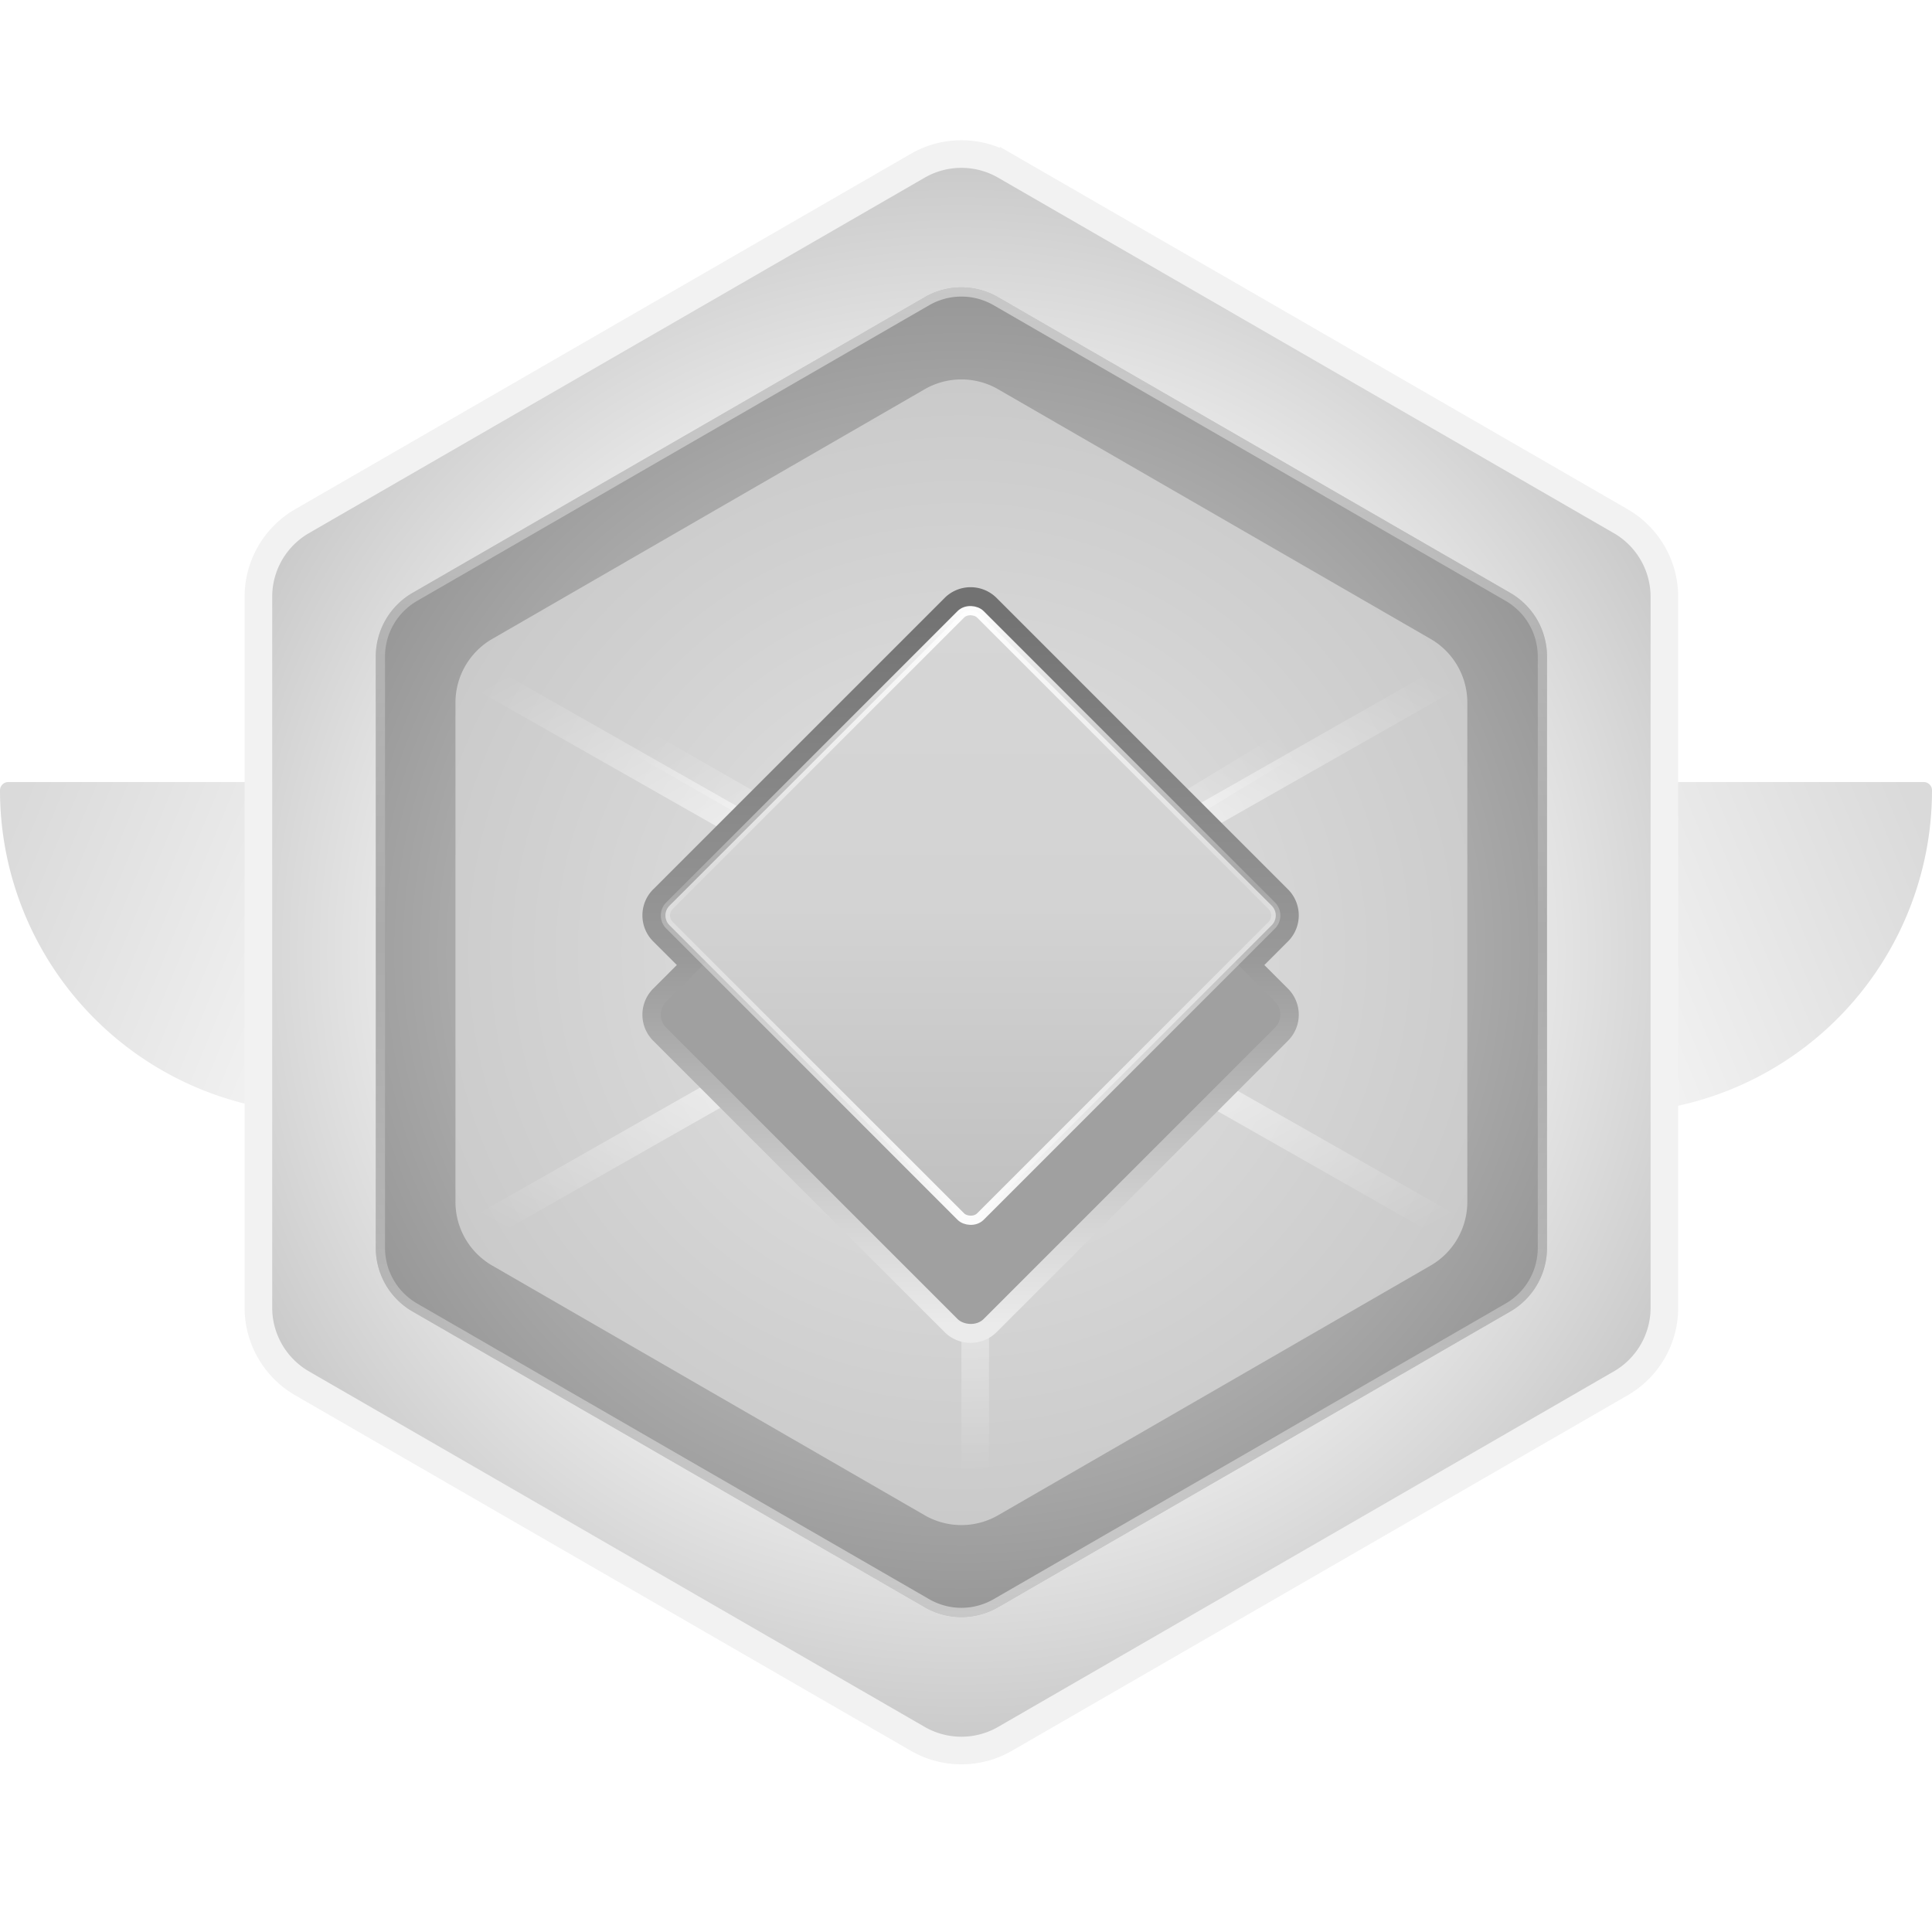 <svg xmlns="http://www.w3.org/2000/svg" fill="none" viewBox="0 0 56 56">
  <g filter="url(#a)">
    <path fill="url(#b)" d="M0 23.174a.24.24 0 0 1 .24-.24H23.2a4.267 4.267 0 0 1 4.267 4.266v1.067a4.267 4.267 0 0 1-4.267 4.267H9.36A9.36 9.36 0 0 1 0 23.174"/>
  </g>
  <g filter="url(#c)">
    <path fill="url(#d)" d="M56 23.174a.24.24 0 0 0-.24-.24H32.8a4.267 4.267 0 0 0-4.267 4.266v1.067a4.267 4.267 0 0 0 4.267 4.267h13.84a9.36 9.36 0 0 0 9.36-9.36"/>
  </g>
  <path fill="url(#e)" stroke="#F2F2F2" stroke-width=".8" d="m29.133 4.805-.2.346.2-.346a2.53 2.53 0 0 0-2.533 0L8.757 15.106A2.53 2.53 0 0 0 7.49 17.3v20.604c0 .905.483 1.74 1.267 2.193L26.6 50.4c.784.453 1.75.453 2.533 0l17.843-10.302a2.53 2.53 0 0 0 1.267-2.193V17.3c0-.905-.483-1.741-1.267-2.194z"/>
  <path fill="url(#f)" d="M26.8 8.616a2.13 2.13 0 0 1 2.133 0l14.841 8.568a2.13 2.13 0 0 1 1.067 1.848v17.136c0 .763-.407 1.467-1.067 1.848l-14.84 8.568a2.13 2.13 0 0 1-2.134 0l-14.84-8.568a2.13 2.13 0 0 1-1.068-1.848V19.032c0-.762.407-1.467 1.067-1.848z"/>
  <path stroke="url(#g)" stroke-opacity=".47" stroke-width=".267" d="M26.867 8.731a2 2 0 0 1 2 0l14.84 8.569a2 2 0 0 1 1 1.732v17.136a2 2 0 0 1-1 1.732l-14.84 8.569a2 2 0 0 1-2 0L12.026 37.9a2 2 0 0 1-1-1.732V19.032a2 2 0 0 1 1-1.732z"/>
  <path fill="url(#h)" d="M26.8 11.284a2.13 2.13 0 0 1 2.133 0l12.532 7.235a2.13 2.13 0 0 1 1.066 1.847v14.47c0 .763-.406 1.467-1.066 1.848l-12.532 7.235a2.13 2.13 0 0 1-2.133 0l-12.531-7.235a2.13 2.13 0 0 1-1.067-1.848v-14.47c0-.762.407-1.466 1.067-1.847z"/>
  <g filter="url(#i)">
    <path stroke="url(#j)" stroke-width=".8" d="m13.6 18.668 14.667 8.4m0 0 13.866-8.4m-13.866 8.4v15.6"/>
  </g>
  <g filter="url(#k)">
    <path stroke="url(#l)" stroke-width=".8" d="M8.533 16.535 28 27.602m19.467 11.067L28 27.602m0 0 19.467-11.067M28 27.602 8.533 38.669"/>
  </g>
  <path fill="url(#m)" fill-rule="evenodd" d="M19.31 26.157a.533.533 0 0 0 0 .754l1.063 1.062-1.062 1.062a.533.533 0 0 0 0 .755l8.445 8.445a.533.533 0 0 0 .755 0l8.445-8.445a.533.533 0 0 0 0-.755l-1.062-1.062 1.062-1.062a.534.534 0 0 0 0-.754L28.51 17.71a.533.533 0 0 0-.754 0z" clip-rule="evenodd"/>
  <path fill="url(#n)" d="m19.31 26.91-.377.378zm0-.753.378.377zm1.063 1.816.377.377.377-.377-.377-.377zm-1.062 1.062.377.377zm0 .755.377-.378zm8.445 8.445-.377.377zm.755 0 .377.377zm8.445-8.445.377.377zm0-.755-.377.377zm-1.062-1.062-.377-.377-.377.377.377.377zm1.062-1.062.377.377zm0-.754-.377.377zM28.51 17.71l.378-.377zm-.754 0 .377.377zm-8.068 8.823-.755-.755a1.067 1.067 0 0 0 0 1.509zm1.062 1.062-1.062-1.062-.755.754 1.063 1.062zm-1.062 1.816 1.062-1.062-.754-.754-1.063 1.062zm0 0-.755-.754a1.067 1.067 0 0 0 0 1.509zm8.445 8.446-8.445-8.446-.755.755 8.446 8.445zm0 0-.754.754a1.067 1.067 0 0 0 1.509 0zm8.446-8.446-8.446 8.446.755.754 8.445-8.445zm0 0 .754.755a1.067 1.067 0 0 0 0-1.509zm-1.062-1.062 1.062 1.062.754-.754-1.062-1.062zm1.062-1.816-1.062 1.062.754.754 1.062-1.062zm0 0 .754.754a1.067 1.067 0 0 0 0-1.509zm-8.446-8.446 8.446 8.446.754-.755-8.445-8.445zm0 0 .755-.754a1.067 1.067 0 0 0-1.509 0zm-8.445 8.446 8.445-8.446-.754-.754-8.446 8.446z"/>
  <rect width="13.011" height="13.011" x="18.933" y="29.41" fill="#A0A0A0" rx=".533" transform="rotate(-45 18.933 29.41)"/>
  <rect width="12.744" height="12.744" x="19.122" y="26.535" fill="url(#o)" stroke="url(#p)" stroke-width=".267" rx=".4" transform="rotate(-45 19.122 26.535)"/>
  <defs>
    <linearGradient id="b" x1="27.467" x2="1.309" y1="32.534" y2="21.736" gradientUnits="userSpaceOnUse">
      <stop stop-color="#E4E4E4"/>
      <stop offset=".458" stop-color="#fff"/>
      <stop offset="1" stop-color="#DADADA"/>
    </linearGradient>
    <linearGradient id="d" x1="28.533" x2="54.691" y1="32.534" y2="21.736" gradientUnits="userSpaceOnUse">
      <stop stop-color="#E4E4E4"/>
      <stop offset=".458" stop-color="#fff"/>
      <stop offset="1" stop-color="#DADADA"/>
    </linearGradient>
    <linearGradient id="g" x1="27.867" x2="27.867" y1="8" y2="47.2" gradientUnits="userSpaceOnUse">
      <stop stop-color="#fff"/>
      <stop offset=".489" stop-color="#fff" stop-opacity=".22"/>
      <stop offset="1" stop-color="#fff"/>
    </linearGradient>
    <linearGradient id="m" x1="28" x2="28" y1="17.334" y2="34.8" gradientUnits="userSpaceOnUse">
      <stop stop-color="#E9E9E9"/>
      <stop offset=".504" stop-color="#DCDCDC"/>
      <stop offset="1" stop-color="#CDCDCD"/>
    </linearGradient>
    <linearGradient id="n" x1="28.133" x2="28.133" y1="17.555" y2="38.392" gradientUnits="userSpaceOnUse">
      <stop stop-color="#727272"/>
      <stop offset=".495" stop-color="#9A9A9A"/>
      <stop offset="1" stop-color="#EBEBEB"/>
    </linearGradient>
    <linearGradient id="o" x1="31.85" x2="19.499" y1="26.441" y2="38.792" gradientUnits="userSpaceOnUse">
      <stop stop-color="#D6D6D6"/>
      <stop offset=".504" stop-color="#D3D3D3"/>
      <stop offset="1" stop-color="silver"/>
    </linearGradient>
    <linearGradient id="p" x1="31.85" x2="18.839" y1="26.441" y2="39.452" gradientUnits="userSpaceOnUse">
      <stop stop-color="#fff"/>
      <stop offset=".447" stop-color="#fff" stop-opacity=".19"/>
      <stop offset="1" stop-color="#fff"/>
    </linearGradient>
    <radialGradient id="e" cx="0" cy="0" r="1" gradientTransform="rotate(-125.322 21.068 6.597)scale(24.676)" gradientUnits="userSpaceOnUse">
      <stop stop-color="#E4E4E4"/>
      <stop offset=".458" stop-color="#fff"/>
      <stop offset="1" stop-color="#C2C2C2"/>
    </radialGradient>
    <radialGradient id="f" cx="0" cy="0" r="1" gradientTransform="rotate(90 .133 27.733)scale(19.6)" gradientUnits="userSpaceOnUse">
      <stop stop-color="#E4E4E4"/>
      <stop offset="1" stop-color="#969696"/>
    </radialGradient>
    <radialGradient id="h" cx="0" cy="0" r="1" gradientTransform="rotate(-135 19.65 8.03)scale(23.947)" gradientUnits="userSpaceOnUse">
      <stop stop-color="#E4E4E4"/>
      <stop offset="1" stop-color="#BEBEBE"/>
    </radialGradient>
    <radialGradient id="j" cx="0" cy="0" r="1" gradientTransform="matrix(0 12 -14.267 0 27.867 30.668)" gradientUnits="userSpaceOnUse">
      <stop stop-color="#fff"/>
      <stop offset="1" stop-color="#fff" stop-opacity="0"/>
    </radialGradient>
    <radialGradient id="l" cx="0" cy="0" r="1" gradientTransform="matrix(0 11.067 -19.467 0 28 27.602)" gradientUnits="userSpaceOnUse">
      <stop stop-color="#fff"/>
      <stop offset="1" stop-color="#fff" stop-opacity="0"/>
    </radialGradient>
    <filter id="a" width="27.467" height="10.722" x="0" y="22.88" color-interpolation-filters="sRGB" filterUnits="userSpaceOnUse">
      <feFlood flood-opacity="0" result="BackgroundImageFix"/>
      <feBlend in="SourceGraphic" in2="BackgroundImageFix" result="shape"/>
      <feColorMatrix in="SourceAlpha" result="hardAlpha" values="0 0 0 0 0 0 0 0 0 0 0 0 0 0 0 0 0 0 127 0"/>
      <feOffset dy="1.067"/>
      <feGaussianBlur stdDeviation=".533"/>
      <feComposite in2="hardAlpha" k2="-1" k3="1" operator="arithmetic"/>
      <feColorMatrix values="0 0 0 0 1 0 0 0 0 1 0 0 0 0 1 0 0 0 0.25 0"/>
      <feBlend in2="shape" result="effect1_innerShadow_1642_17046"/>
      <feColorMatrix in="SourceAlpha" result="hardAlpha" values="0 0 0 0 0 0 0 0 0 0 0 0 0 0 0 0 0 0 127 0"/>
      <feOffset dy="-1.333"/>
      <feGaussianBlur stdDeviation=".027"/>
      <feComposite in2="hardAlpha" k2="-1" k3="1" operator="arithmetic"/>
      <feColorMatrix values="0 0 0 0 0 0 0 0 0 0 0 0 0 0 0 0 0 0 0.25 0"/>
      <feBlend in2="effect1_innerShadow_1642_17046" result="effect2_innerShadow_1642_17046"/>
    </filter>
    <filter id="c" width="27.467" height="10.722" x="28.533" y="22.88" color-interpolation-filters="sRGB" filterUnits="userSpaceOnUse">
      <feFlood flood-opacity="0" result="BackgroundImageFix"/>
      <feBlend in="SourceGraphic" in2="BackgroundImageFix" result="shape"/>
      <feColorMatrix in="SourceAlpha" result="hardAlpha" values="0 0 0 0 0 0 0 0 0 0 0 0 0 0 0 0 0 0 127 0"/>
      <feOffset dy="1.067"/>
      <feGaussianBlur stdDeviation=".533"/>
      <feComposite in2="hardAlpha" k2="-1" k3="1" operator="arithmetic"/>
      <feColorMatrix values="0 0 0 0 1 0 0 0 0 1 0 0 0 0 1 0 0 0 0.25 0"/>
      <feBlend in2="shape" result="effect1_innerShadow_1642_17046"/>
      <feColorMatrix in="SourceAlpha" result="hardAlpha" values="0 0 0 0 0 0 0 0 0 0 0 0 0 0 0 0 0 0 127 0"/>
      <feOffset dy="-1.333"/>
      <feGaussianBlur stdDeviation=".027"/>
      <feComposite in2="hardAlpha" k2="-1" k3="1" operator="arithmetic"/>
      <feColorMatrix values="0 0 0 0 0 0 0 0 0 0 0 0 0 0 0 0 0 0 0.25 0"/>
      <feBlend in2="effect1_innerShadow_1642_17046" result="effect2_innerShadow_1642_17046"/>
    </filter>
    <filter id="i" width="31.073" height="26.481" x="12.335" y="17.254" color-interpolation-filters="sRGB" filterUnits="userSpaceOnUse">
      <feFlood flood-opacity="0" result="BackgroundImageFix"/>
      <feBlend in="SourceGraphic" in2="BackgroundImageFix" result="shape"/>
      <feGaussianBlur result="effect1_foregroundBlur_1642_17046" stdDeviation=".533"/>
    </filter>
    <filter id="k" width="41.462" height="24.962" x="7.269" y="15.121" color-interpolation-filters="sRGB" filterUnits="userSpaceOnUse">
      <feFlood flood-opacity="0" result="BackgroundImageFix"/>
      <feBlend in="SourceGraphic" in2="BackgroundImageFix" result="shape"/>
      <feGaussianBlur result="effect1_foregroundBlur_1642_17046" stdDeviation=".533"/>
    </filter>
  </defs>
</svg>
